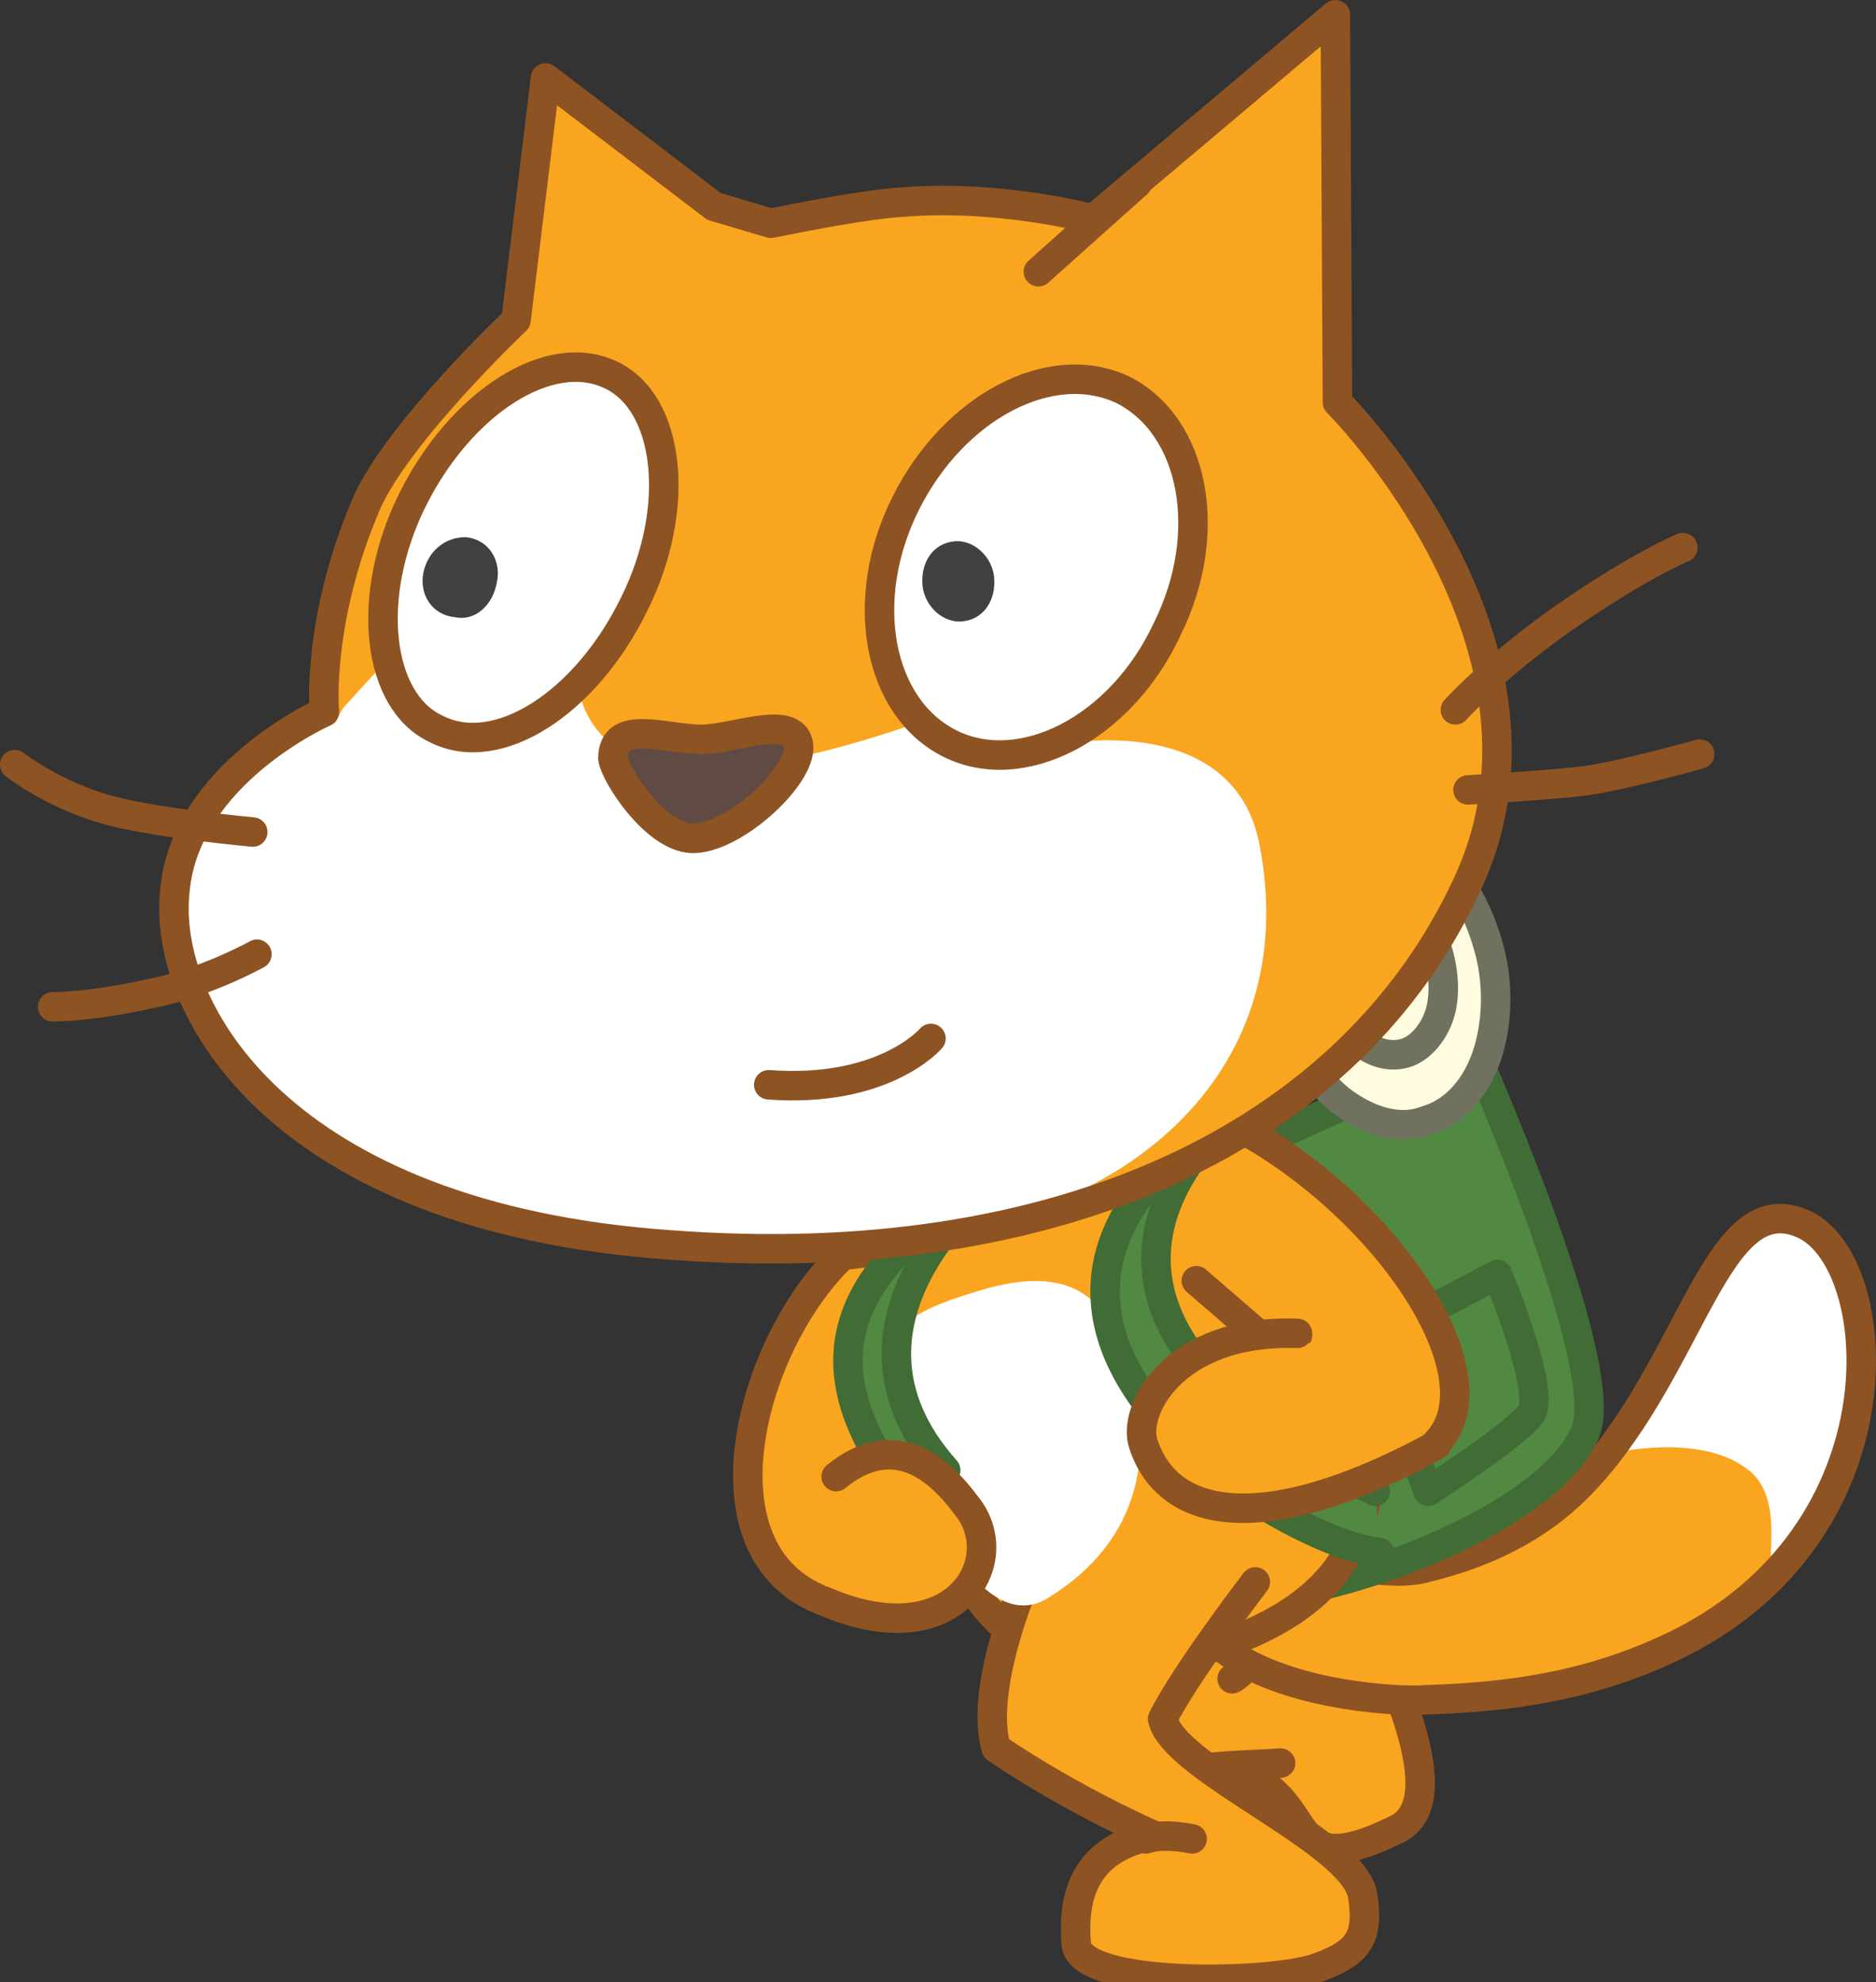 <svg version="1.1" xmlns="http://www.w3.org/2000/svg" xmlns:xlink="http://www.w3.org/1999/xlink" width="89.07" height="94.1" viewBox="0,0,89.07,94.1"><rect x="0" y="0" width="89.07" height="94.1" fill="#333333" stroke="none"/><g transform="translate(-203.672,-138.1)"><g data-paper-data="{&quot;isPaintingLayer&quot;:true}" fill="none" fill-rule="nonzero" stroke="none" stroke-width="none" stroke-linecap="none" stroke-linejoin="none" stroke-miterlimit="10" stroke-dasharray="" stroke-dashoffset="0" font-family="none" font-weight="none" font-size="none" text-anchor="none" style="mix-blend-mode: normal"><g data-paper-data="{&quot;index&quot;:null}" id="ID0.15723733883351088_11_" fill="#faa51f" stroke="#8e5322" stroke-width="1.4" stroke-linecap="round" stroke-linejoin="round"><path d="M267.972,210.6c0,0 -3.3,4.3 -3.5,5.7c3.9,-0.3 3.3,-3.4 5.1,0.9c0.8,2 2.7,6.5 0.5,7.7c-7.2,3.6 -2,-4.2 -12.2,-2.7c-2.9,0.2 -8.2,-0.8 -2.7,-8.8" id="ID0.527006761636585_11_"/><path d="M260.072,222.2c1.1,-0.3 3,-0.3 4.4,-0.4" id="ID0.8937406223267317_15_"/><path d="M265.172,214.8c-1,0.9 -2.5,2.8 -3,3" id="ID0.8937406223267317_14_"/></g><g data-paper-data="{&quot;index&quot;:null}" id="Layer_3_9_"><path d="M271.472,212.5c2.4,-0.6 5.2,-1.7 7.5,-4.2c5.1,-5.5 6.2,-13.9 10.3,-12.1c4.1,1.8 5,15.3 -6.9,20.4c-4.1,1.8 -8,2.1 -11.1,2.2c-0.8,0.1 -7.9,-0.1 -10.5,-3.4c-2.6,-3.3 -1.1,-4.3 -0.3,-4.9c0.9,-0.5 7.6,3 11,2z" id="ID0.8535828334279358_8_" fill="#faa51f" stroke="none" stroke-width="1" stroke-linecap="butt" stroke-linejoin="miter"/><path d="M289.072,196.1c2,0.5 3.6,5.3 3,9c-0.8,3.6 -2.5,6 -3.7,7.4c-1.5,1.2 0.5,-3.1 -1.8,-4.7c-2.3,-1.7 -6.4,-0.7 -6.4,-0.7c0,0 2.8,-4.6 4.4,-7.2c1.3,-2.5 2.4,-4.2 4.5,-3.8z" id="ID0.914295740891248_8_" fill="#ffffff" stroke="none" stroke-width="1" stroke-linecap="butt" stroke-linejoin="miter"/><path d="M271.472,212.5c2.4,-0.6 5.2,-1.7 7.5,-4.2c5.1,-5.5 6.2,-13.9 10.3,-12.1c4.1,1.8 5,15.3 -6.9,20.4c-4.1,1.8 -8,2.1 -11.1,2.2c-0.8,0.1 -7.9,-0.1 -10.5,-3.4c-2.6,-3.3 -1.1,-4.3 -0.3,-4.9c0.9,-0.5 7.6,3 11,2z" id="ID0.40227043256163597_8_" fill="none" stroke="#8e5322" stroke-width="1.4" stroke-linecap="round" stroke-linejoin="round"/></g><g data-paper-data="{&quot;index&quot;:null}" stroke-width="1.4" stroke-linecap="round" stroke-linejoin="round"><path d="M273.572,187.8c0,0 6.6,14.8 5.4,18.2c-1.9,4.9 -15.7,9.3 -18.5,7.5c-4.8,-3.1 -3.2,-2.3 -3.2,-2.3l-5.1,-13.7z" id="ID0.26344340899959207_8_" fill="#518943" stroke="#426c36"/><path d="M271.372,178.2c1.2,1 2.3,2.6 2.9,4.6c0.6,1.9 0.5,3.9 0,5.4c-0.5,1.5 -1.5,2.7 -2.9,3.1c-1.3,0.5 -2.8,0 -4.1,-1c-1.2,-1 -2.3,-2.6 -2.9,-4.6c-0.6,-2 -0.5,-3.9 0,-5.5c0.5,-1.5 1.5,-2.7 2.9,-3.1c1.4,-0.4 2.8,0.1 4.1,1.1z" id="ID0.2414738917723298_8_" fill="#fefbdf" stroke="#70715e"/><path d="M270.372,180.9c0.7,0.5 1.3,1.4 1.6,2.5c0.3,1.1 0.3,2.2 0,3c-0.3,0.8 -0.9,1.5 -1.6,1.7c-0.7,0.2 -1.5,0 -2.2,-0.6c-0.7,-0.5 -1.3,-1.4 -1.6,-2.5c-0.3,-1.1 -0.3,-2.1 0,-3c0.3,-0.8 0.9,-1.5 1.6,-1.7c0.8,-0.2 1.6,0 2.2,0.6z" id="ID0.6192030962556601_8_" fill="#fefbdf" stroke="#70715e"/><path d="M271.472,208.9l-2.6,-7.2l5.9,-3.1c0,0 2.3,5.5 1.6,6.6c-0.7,1 -4.9,3.7 -4.9,3.7z" id="ID0.15330331353470683_8_" fill="#518943" stroke="#426c36"/></g><path d="M258.272,209.1" data-paper-data="{&quot;index&quot;:null}" id="ID0.39854341372847557_8_" fill="#faa51f" stroke="#8e5322" stroke-width="1.4" stroke-linecap="round" stroke-linejoin="round"/><path d="M253.772,193.3c6.5,-1.9 10.9,-1.3 12.8,5.1c1.9,6.4 5.5,14.8 -5.9,18.1c-11.4,3.3 -12.5,-6.6 -14.4,-13c-1.9,-6.5 1.2,-8.4 7.5,-10.2z" data-paper-data="{&quot;index&quot;:null}" id="ID0.46792364912107587_8_" fill="#faa51f" stroke="#8e5322" stroke-width="1.4" stroke-linecap="round" stroke-linejoin="round"/><g data-paper-data="{&quot;index&quot;:null}" id="ID0.16171270422637463_9_" fill="#faa51f" stroke="#8e5322" stroke-width="1.4" stroke-linecap="round" stroke-linejoin="round"><path d="M263.272,213.2c0,0 -3.3,4.3 -4.4,6.5c0.5,2.4 9.1,5.8 9.5,8.4c0.3,2 -0.2,2.7 -2.1,3.4c-2.1,0.8 -11.3,1 -11.5,-1.1c-0.4,-4.5 2.8,-4.9 3.6,-5.2c0,0 -3.7,-1.6 -7.4,-4.1c-0.8,-2.7 1.2,-7.5 1.2,-7.5" id="ID0.007584026083350182_9_"/><path d="M258.072,225.4c0,0 0.7,-0.3 2.2,0" id="ID0.31672530295327306_9_"/></g><path d="M250.072,199.4c3.6,-1.1 6,-0.5 7.2,3.5c1.2,4 0.7,8.3 -3.9,11.1c-3.1,1.8 -6,-4.5 -7.2,-8.5c-1.2,-4.1 0.3,-5 3.9,-6.1z" data-paper-data="{&quot;index&quot;:null}" id="ID0.38032895559445024_8_" fill="#ffffff" stroke="none" stroke-width="1" stroke-linecap="butt" stroke-linejoin="miter"/><g data-paper-data="{&quot;index&quot;:null}" id="ID0.7407716196030378_8_" stroke="#8e5322" stroke-width="1.4" stroke-linecap="round" stroke-linejoin="round"><path d="M253.372,194.3l7.2,-3.6c8,3.3 14.6,12.5 11.3,15.9" id="ID0.15909873321652412_8_" fill="#faa51f"/><path d="M264.172,202.1" id="ID0.8024068027734756_8_" fill="#faa51f"/><path d="M260.672,201.2" id="ID0.06734407460317016_8_" fill="none"/><path d="M264.172,202.1l-3.7,-3.2" id="ID0.8143284288235009_8_" fill="#faa51f"/><path d="M265.272,201.5l-1.1,0.6" id="ID0.6682511982508004_8_" fill="none"/></g><g data-paper-data="{&quot;index&quot;:null}" id="ID0.32291418174281716_8_" stroke="#8e5322" stroke-width="1.4" stroke-linecap="round" stroke-linejoin="round"><path d="M242.772,214.1c-6.1,-2.3 -3.5,-12.2 0.9,-16.4l4.2,-0.5" id="ID0.30105241015553474_8_" fill="#faa51f"/><path d="M246.272,207.3" id="ID0.3822403196245432_8_" fill="#faa51f"/><path d="M248.272,205.2" id="ID0.5879319808445871_8_" fill="none"/><path d="M246.272,203.4v3.9" id="ID0.7841392233967781_8_" fill="#faa51f"/><path d="M245.172,207.3h1.1" id="ID0.4326359131373465_8_" fill="none"/></g><path d="M269.172,211.8c-4.6,-0.4 -22.6,-11.3 -6.4,-21.3c0,0 -12.8,9.2 6.2,18.4" data-paper-data="{&quot;index&quot;:null}" id="ID0.48627097019925714_8_" fill="#518943" stroke="#426c36" stroke-width="1.4" stroke-linecap="round" stroke-linejoin="round"/><path d="M247.072,209.7c-3.5,-4.5 -6.2,-10 4.1,-15.8c0,0 -9.1,6.7 -2.6,14" data-paper-data="{&quot;index&quot;:null}" id="ID0.07006075512617826_8_" fill="#518943" stroke="#426c36" stroke-width="1.4" stroke-linecap="round" stroke-linejoin="round"/><path d="M271.872,206.7c-7.7,4.2 -12.6,3.8 -13.9,0c-0.6,-1.6 1.4,-5.5 7.3,-5.3" data-paper-data="{&quot;index&quot;:null}" id="ID0.1790580078959465_8_" fill="#faa51f" stroke="#8e5322" stroke-width="1.4" stroke-linecap="round" stroke-linejoin="round"/><path d="M243.372,208.2c2.7,-2.2 4.8,-0.5 6.2,1.4c2.1,2.6 -0.6,7.2 -6.8,4.5" data-paper-data="{&quot;index&quot;:null}" id="ID0.7947451807558537_8_" fill="#faa51f" stroke="#8e5322" stroke-width="1.4" stroke-linecap="round" stroke-linejoin="round"/><g data-paper-data="{&quot;index&quot;:null}"><g id="Layer_2_6_"><path d="M240.272,148.7c1.5,-0.3 4.5,-0.9 6.2,-1c4.6,-0.4 9.1,0.8 9.1,0.8l11.5,-9.7l0.1,18.4c-0.7,-0.7 11.6,11.1 6.2,22.8c-5.5,12 -19.4,18.6 -37.9,17.2c-18.5,-1.3 -24.1,-11.2 -23.5,-16.8c0.5,-5.6 7.1,-8.5 7.1,-8.5c0,0 -0.4,-4.3 2,-9.9c1.5,-3.4 7.1,-8.7 7.1,-8.7l1.4,-11.5l8,6.1z" id="ID0.2591130444779992_4_" fill="#faa51f" stroke="none" stroke-width="1" stroke-linecap="butt" stroke-linejoin="miter"/><path d="M219.972,171.7l2.1,-2.3l9.1,1.5c0,0 0.4,3.3 4.7,3.7c4.3,0.4 11.1,-2.1 11.1,-2.1l7.3,0.9c0,0 8,-1.5 9.2,4.8c2.1,10.9 -6.5,17.3 -15,18.3c-5.5,0.7 -9,0.4 -13,0.2c-17.5,-1 -23.6,-10.7 -22.8,-16.3c0.5,-5.6 6.9,-8 6.9,-8z" id="ID0.3588979784399271_4_" fill="#ffffff" stroke="none" stroke-width="1" stroke-linecap="butt" stroke-linejoin="miter"/><path d="M215.672,177.6c0,0 -4.4,-0.4 -6.7,-1c-2.7,-0.7 -4.6,-2.2 -4.6,-2.2" id="ID0.2727069961838424_4_" fill="none" stroke="#8e5322" stroke-width="1.4" stroke-linecap="round" stroke-linejoin="round"/><path d="M215.872,183.4c0,0 -2.5,1.4 -5.2,1.9c-2.7,0.6 -4.5,0.6 -4.5,0.6" id="ID0.5861211125738919_4_" fill="none" stroke="#8e5322" stroke-width="1.4" stroke-linecap="round" stroke-linejoin="round"/><path d="M252.972,151l4.7,-4.2" id="ID0.4793355236761272_4_" fill="none" stroke="#8e5322" stroke-width="1.4" stroke-linecap="round" stroke-linejoin="round"/><path d="M240.272,148.7c1.5,-0.3 4.5,-0.9 6.2,-1c4.6,-0.4 9.1,0.8 9.1,0.8l11.5,-9.7l0.1,18.4c-0.7,-0.7 11.6,11.1 6.2,22.8c-5.5,12 -19.4,18.6 -37.9,17.2c-18.5,-1.3 -24.1,-11.2 -23.5,-16.8c0.5,-5.6 7.1,-8.5 7.1,-8.5c0,0 -0.4,-4.3 2,-9.9c1.5,-3.4 7.1,-8.7 7.1,-8.7l1.4,-11.5l8,6.1z" id="ID0.48413723474368453_4_" fill="none" stroke="#8e5322" stroke-width="1.4" stroke-linecap="round" stroke-linejoin="round"/><path d="M284.372,173.9c0,0 -3.9,1.1 -5.7,1.3c-1.8,0.2 -5.3,0.4 -5.3,0.4" id="ID0.9024141579866409_4_" fill="none" stroke="#8e5322" stroke-width="1.4" stroke-linecap="round" stroke-linejoin="round"/><path d="M272.772,171.8c0,0 1.9,-2.1 5.2,-4.4c3.6,-2.5 5.6,-3.3 5.6,-3.3" id="ID0.16030752705410123_4_" fill="none" stroke="#8e5322" stroke-width="1.4" stroke-linecap="round" stroke-linejoin="round"/></g><g id="Layer_5_5_"><path d="M232.672,155.9c2.8,1.3 3.4,6.3 1.1,10.9c-2.3,4.7 -6.5,7.4 -9.4,5.9c-2.8,-1.3 -3.4,-6.3 -1.1,-10.9c2.3,-4.6 6.5,-7.3 9.4,-5.9z" id="ID0.40023312577977777_4_" fill="#ffffff" stroke="#8e5322" stroke-width="1.4" stroke-linecap="round" stroke-linejoin="round"/><path d="M223.772,165.3c0.2,-1 1,-1.7 2,-1.7c1.1,0.1 1.7,1.1 1.5,2.1c-0.2,1.2 -1.1,1.9 -2,1.7c-1.1,-0.1 -1.7,-1.1 -1.5,-2.1" id="ID0.43813491938635707_4_" fill="#414142" stroke="none" stroke-width="1" stroke-linecap="butt" stroke-linejoin="miter"/></g><g id="Layer_7_5_"><path d="M256.972,156.6c3.4,1.7 4.4,6.8 2.1,11.4c-2.2,4.7 -6.9,7.1 -10.3,5.4c-3.4,-1.7 -4.4,-6.8 -2.1,-11.4c2.3,-4.6 6.9,-7 10.3,-5.4z" id="ID0.4253597157076001_4_" fill="#ffffff" stroke="#8e5322" stroke-width="1.4" stroke-linecap="round" stroke-linejoin="round"/><path d="M247.472,165.9c-0.1,-1.1 0.5,-2 1.5,-2.1c0.9,-0.1 1.8,0.7 1.9,1.7c0.1,1.1 -0.5,2 -1.5,2.1c-0.9,0.1 -1.8,-0.7 -1.9,-1.7" id="ID0.814307457767427_4_" fill="#414142" stroke="none" stroke-width="1" stroke-linecap="butt" stroke-linejoin="miter"/></g><path d="M241.572,173.4c0.3,1.4 -2.9,4.4 -4.9,4.5c-1.8,0.1 -3.8,-3 -3.9,-3.8c0,-1.9 2.5,-0.9 4.2,-0.9c1.5,0 4.3,-1.2 4.6,0.2z" id="ID0.5240494590252638_4_" fill="#5f4b43" stroke="#8e5322" stroke-width="1.4" stroke-linecap="round" stroke-linejoin="round"/><path d="M247.872,187.4c0,0 -2.2,2.6 -7.7,2.2" id="ID0.046259244438260794_4_" fill="#ffffff" stroke="#8e5322" stroke-width="1.4" stroke-linecap="round" stroke-linejoin="round"/></g></g></g></svg>